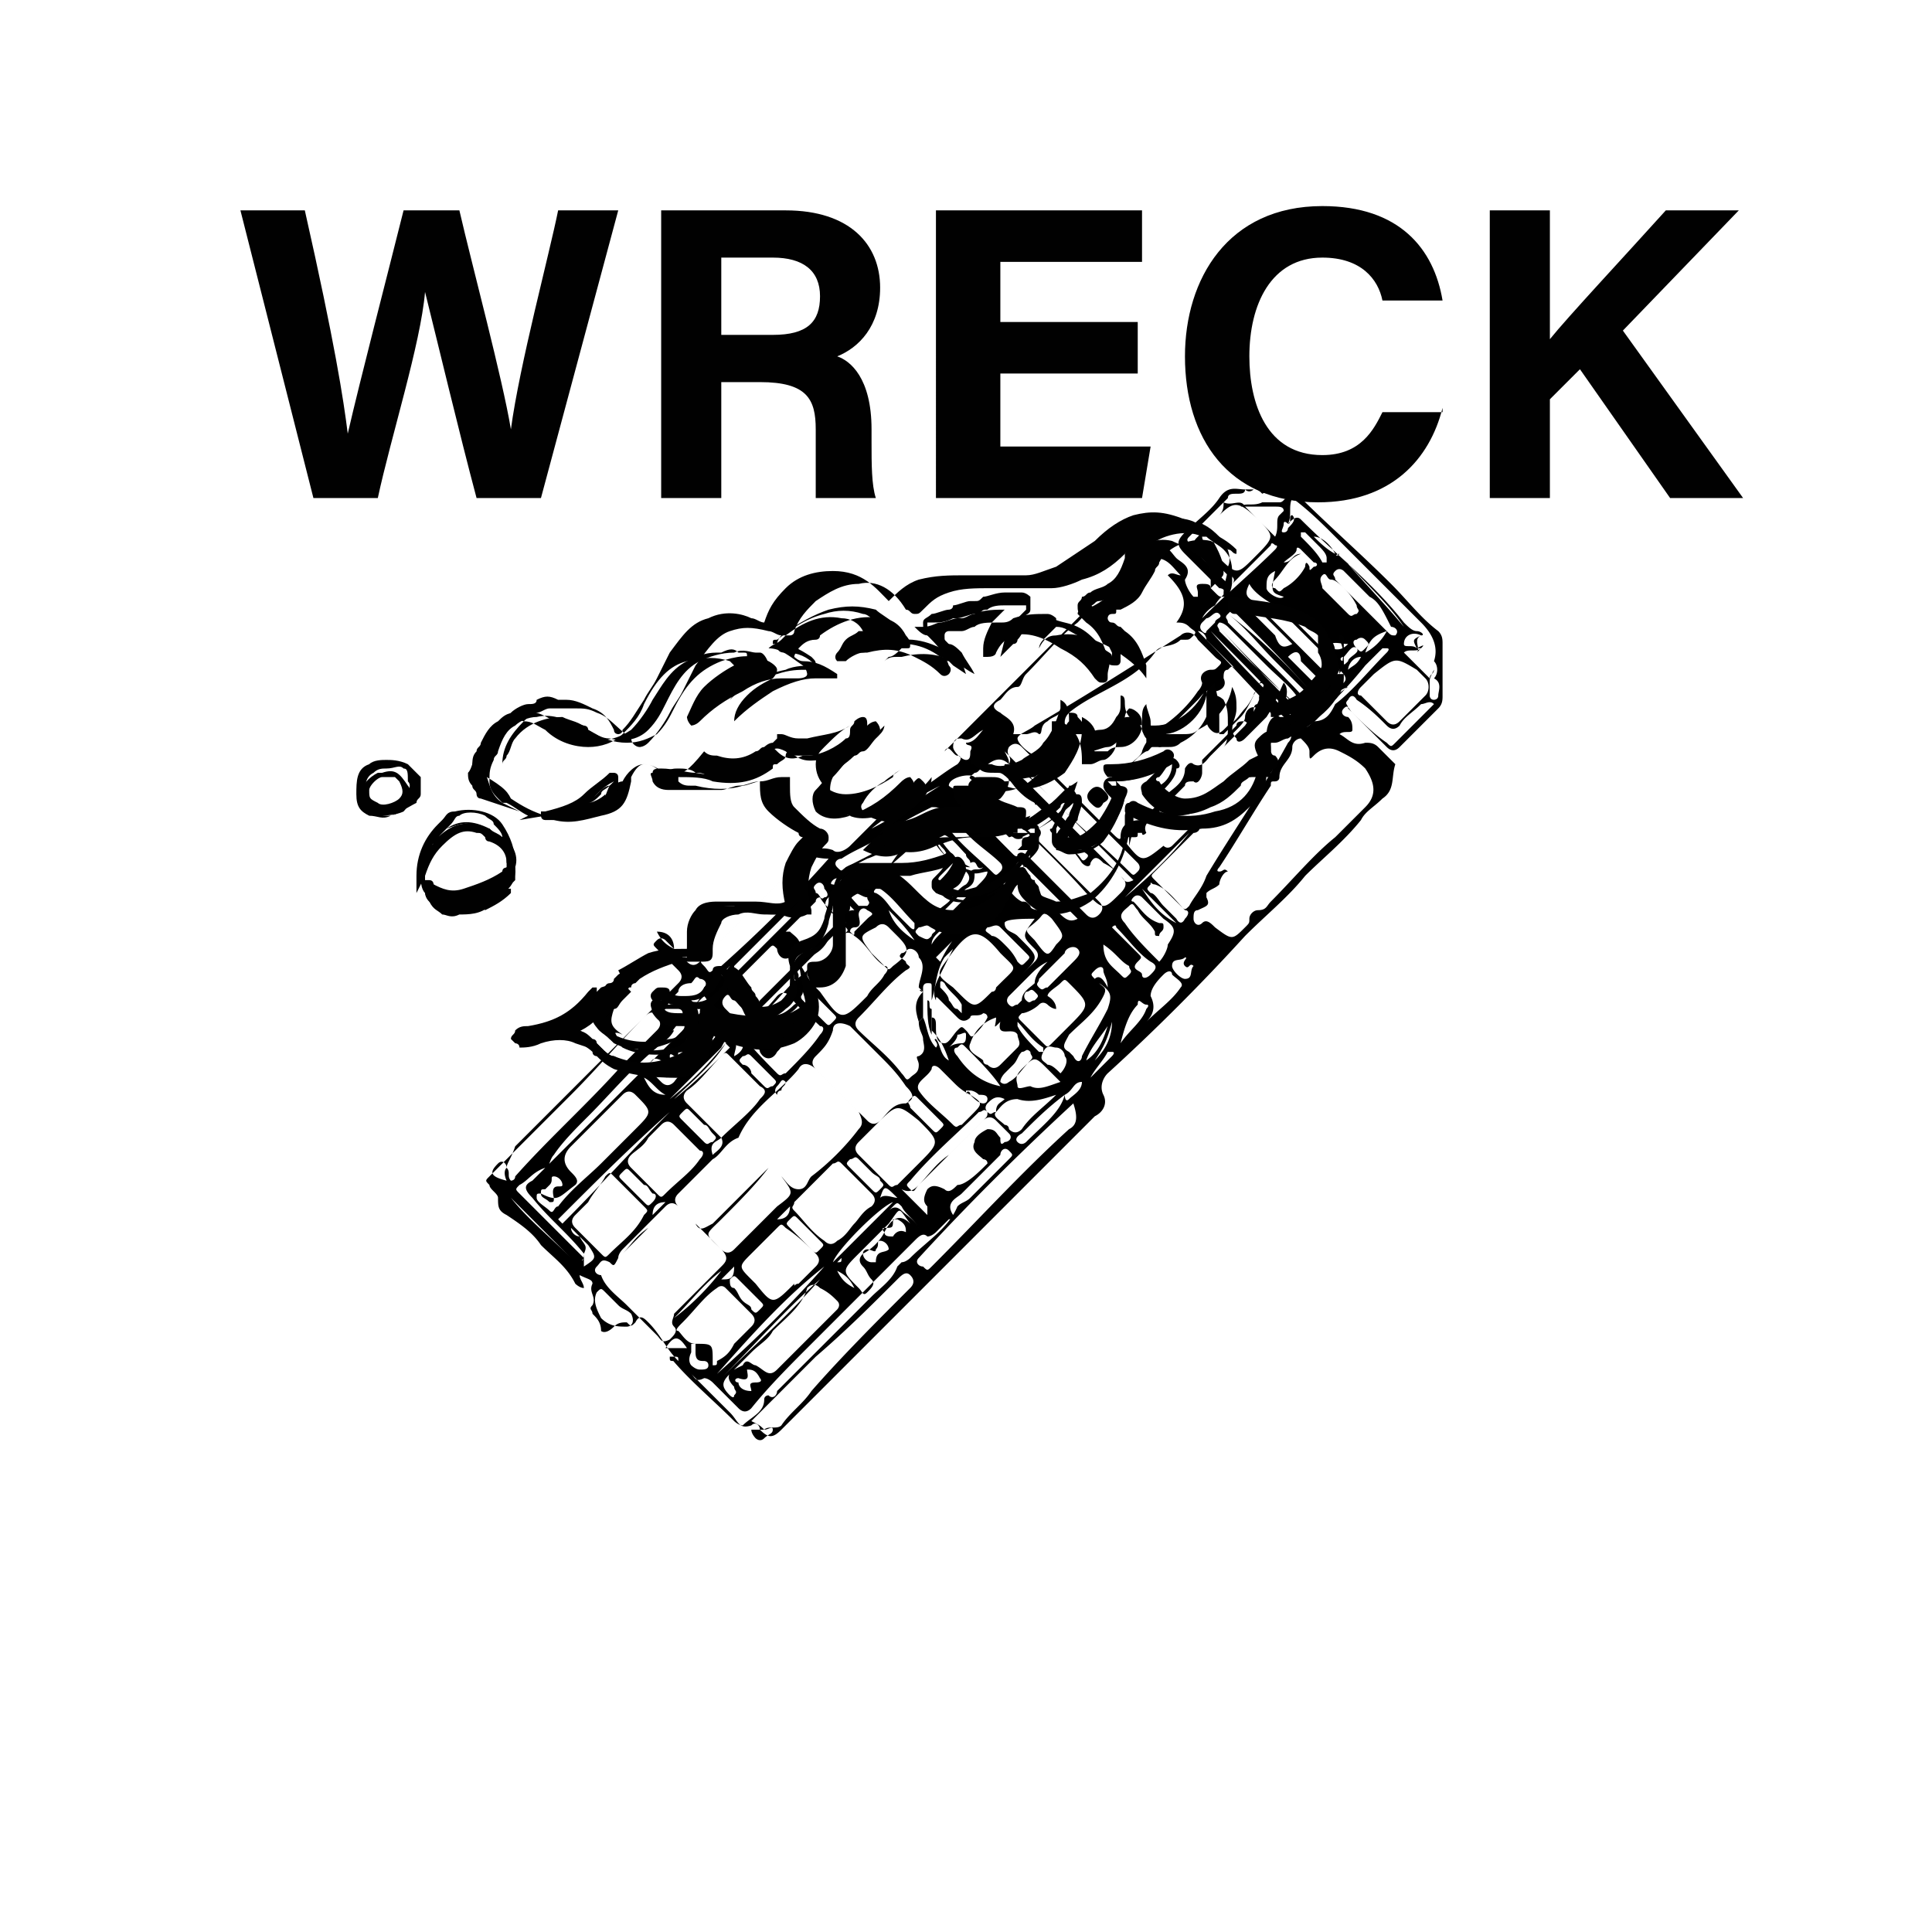 <svg version="1.2" baseProfile="tiny" xmlns="http://www.w3.org/2000/svg" viewBox="0 0 45 45" overflow="visible" xml:space="preserve"><path d="M29 11.4h.9c.1 0 .2.1.3.1.7.7 1.5 1.4 2.2 2.1.4.4.7.8 1.1 1.1.1.1.1.2.1.3v1.2c0 .1 0 .2-.1.3l-.9.9c-.1.1-.2.1-.3 0l-.8-.8c-.1-.1-.1-.2-.2-.1s0 .2.1.2c.1.1.1.2.1.3 0 .1-.2 0-.3.1.2.1.3.3.6.2.1 0 .2 0 .3.1l.3.3.1.1c-.1.3 0 .6-.3.8-.2.2-.4.3-.5.5-.4.5-.9.9-1.3 1.3-.4.5-.9.9-1.4 1.4-1 1.1-2.1 2.2-3.2 3.2-.1.1-.2.3-.1.5s0 .4-.2.5L22 29.5l-3.8 3.8c-.2.2-.3.2-.5 0 0-.1-.1-.2-.2-.1-.3.1-.3-.1-.5-.3l-1.2-1.2c-.3-.3-.4-.6-.7-.9-.1-.1-.2-.2-.3 0-.1.1-.1.1-.2 0-.1 0-.2 0-.3.1-.2.2-.3.1-.3.1 0-.2-.1-.3-.2-.4 0-.1-.1-.1 0-.2.1-.2-.1-.3 0-.5 0-.1-.1-.1-.3-.2 0 .1.1.2.1.3-.1 0-.2-.1-.2-.1-.2-.4-.5-.6-.8-.9-.2-.3-.5-.5-.8-.7-.2-.1-.2-.2-.2-.4 0-.1-.2-.2-.2-.3-.1-.1-.1-.1 0-.2l1.9-1.9c.6-.6 1.1-1.2 1.7-1.8l.8-.8c.1-.1.1-.2 0-.3l-.5-.5c-.1-.1-.1-.1 0-.2s.2 0 .2 0l.5.5c.1.1.2.1.3 0l2.4-2.4c.2-.2.4-.3.7-.2.1.1.3 0 .4-.1l4.5-4.5.9-.9c.3-.4.8-.7 1.1-1.1.2-.2.5-.2.8-.4.1-.1.2.1.3.2.1.1.4.2.2.5 0 .1.1.3.2.4h.1v-.1c0-.1-.1-.2.1-.2.1 0 .2 0 .2.1l.1.1c.1.1.1.1.2.1.1-.1 0-.2-.1-.2l-.8-.8c-.2-.2-.2-.3 0-.5.3-.3.6-.5.8-.8.2-.3.4-.2.6-.2 0 .1-.1.1-.2.1s-.2 0-.2.1l-.9.9c-.1.1 0 .1 0 .2l.8.8s.1.1.2.1c.1-.1 0-.2-.1-.2l-.7-.7c-.1-.1-.1-.1 0-.2l.5-.5c.1-.1.1-.2.1-.3.2.1.4-.1.5.1l.7.7c.1-.2 0-.4.1-.5l.1-.1c0-.1-.1-.1-.2-.1h-.8c.1-.1.3 0 .5-.1h.4c.1 0 .1-.1.2-.1 0-.1-.1-.1-.1-.1-.2 0-.3-.1-.5 0-.1-.1-.1-.1-.2-.1 0 0-.1.1-.2 0zm-7.2 12.8c.1.1.1.4.3.5-.1-.3-.2-.5-.4-.7v-.3c.1 0 .1.1.1.2 0 .2 0 .4.2.4.1 0 .2-.2.3-.3.1-.1.1-.1.2 0s.1.2.2.1.2-.2.3-.4c0-.1-.1-.1-.1-.1-.1.1-.3 0-.3.1-.1.1-.2.1-.3 0l-.4-.4c-.1-.1-.1-.1-.1 0-.1-.2 0-.4.1-.6l.3-.6-.2.2c-.2.3-.2.7-.3 1V23c0-.1 0-.1-.1-.1s-.1.1-.1.1v.1l-.1-.1c0-.2.2-.5 0-.7 0-.1-.1-.2-.2-.2s-.1.1-.2.1c-.1.1 0 .1.1.2 0 .1.2.1 0 .2-.4.3-.7.7-1.1 1.1-.1.1-.1.2 0 .3.3.3.7.6 1 1 .1.1.1.2.2.1s.2-.1.2-.3c0-.1-.1-.2 0-.2.2-.1.1-.3.1-.4 0-.1-.1-.2-.1-.4l.1-.1c.1.2.1.5.3.7.1-.1-.1-.2 0-.2zm11.5-8.3v.3s0 .1.1.1c0 0 .1 0 .1-.1s.1-.3-.1-.4c.1-.1.1-.3 0-.4.1-.3 0-.6-.3-.9l-2-2c-.3-.3-.6-.6-1-.9-.1.2 0 .4-.1.6.1-.1.2-.2.3-.1.8.8 1.7 1.5 2.4 2.4.1.1.2.2.3.2.1 0 .2.1.1.1-.2.1 0 .3-.1.4.2-.2.2-.2 0-.1-.1-.2-.1-.2.1-.3-.2-.1-.4 0-.4.2 0 .1.2 0 .3.1h.1c-.1.1-.3 0-.4.1l.6.6c0-.1.1-.1.1-.2-.1.2-.1.2-.1.3zm-10.7 4.2c0-.1-.1-.1-.1-.2-.2-.2-.4-.5-.7-.5 0 0-.1-.1-.1 0s0 .2.1.2c.2.4.5.6.9.7 0 .2 0 .3-.2.4l-.6.6c-.1.1-.2.1-.1.2s.2 0 .2-.1l.8-.8c.1-.1.2-.2.2-.3-.1 0-.3.1-.4 0 .1-.1.2 0 .3-.1-.2.1-.1-.2-.3-.1zm2.2 5.4s0 .2.1.1.3-.2.3-.4c-.2 0-.2.2-.4.3 0-.1 0-.1 0 0-.4.3-.7.6-1 .9 0 0-.2.1-.1.2s.2 0 .2 0c.4-.4.8-.7.9-1.1zm-7 7.8c.1-.1.3 0 .4-.1.2-.3.5-.5.7-.8.7-.8 1.5-1.6 2.3-2.4.1-.1.1-.2 0-.3-.1-.1-.2 0-.3.1-.6.6-1.2 1.2-1.9 1.8l-1.5 1.5c.2.1.2.1.3.2h-.3c0 .1.1.2.1.2s.1.1.2 0 .2-.1.2-.2-.1 0-.2 0zm-1-6.8c.3-.3.7-.6.9-.9.1-.1.2-.2 0-.3l-.7-.7c-.1-.1-.1-.1-.2 0-.3.3-.5.6-.8.8-.1.1-.1.2 0 .3l.8.8c-.1.1-.3.1-.2.4.1-.1.3-.2.2-.4zm-5 .7c0-.1-.1-.2-.2-.1-.2.2-.2.3.2.4 0 0-.1-.2 0-.3.1.1 0 .2.1.3 0 0 .1 0 .1-.1.8-.9 1.7-1.7 2.5-2.6l.8-.8c.1-.1.1-.2 0-.3-.1-.2-.2-.1-.3 0l-3 3c-.1.3-.2.4-.2.5zm1.8 2c-.4-.5-.8-.8-1.2-1.3-.2-.2-.2-.3 0-.4l4-4c.1-.1.1-.2 0-.3-.3.3-.6.6-.8.9 0 0 0-.1.1-.1-.1.2-.3.3-.4.4-.6.5-1.1 1.1-1.6 1.6-.3.3-.6.6-.8.9-.1.1-.1.3-.2.3-.3.1-.4.3-.6.4-.1.1-.1.1 0 .2l1.5 1.5c-.1.1 0 .1 0-.1v.3c.3-.2.3-.2.1-.5l-.4-.4c0 .1.1.2.2.2.1.2.2.2.1.4zm9.9-11.4c.1.2.3.3.4.4l2.2 2.2c.1.1.1.2.3.1l-1.7-1.7c.5.5 1.1 1 1.6 1.5.1.1.1.1.2 0s0-.2 0-.2l-2.7-2.7c-.1-.1-.2-.1-.3 0-.1.2.1.2 0 .4.4.2.7.5 1 .8l-1.1-1.1c.1.2.1.2.1.3-.2-.2-.4-.1-.6.1-.1 0-.1.1-.2.1-.1.1-.2.1 0 .2.9.9 1.8 1.7 2.6 2.6.4.4.4.4.8 0 .2-.2.1-.3 0-.4-.1-.1-.2-.2-.4-.3-.1-.1-.2-.2-.3 0 0 .1-.1.1-.2 0-.2-.3-.4-.5-.7-.7 0 0-.1-.1 0-.1.1-.1.1 0 .1.1l.5.5c.1.1.1.2.2.1s0-.1-.1-.2l-1.5-1.5c0-.2-.1-.4-.2-.5zm2.7.1c.1-.1.4-.3.4-.4.1-.3.3-.4.5-.6.3-.2.6-.5.8-.8 0 0 .1-.1.1-.2-.1-.2.1-.3.2-.3s.1 0 .2-.1 0-.1-.1-.2l-.4-.4c-.1-.2-.3-.2-.4-.1-1.1.7-2.2 1.4-3.4 2.1-.1.1-.4.2-.4.3 0 .1.2.3.4.4l1.8 1.8c.1.1.2.2.2.1 0-.3.2-.4.5-.4l.5-.5c.1-.2.5-.3.5-.7 0 0 .1-.2.2-.1.2.1.3-.1.4-.2l.6-.6c.1-.1.2-.2.2-.3 0-.1.1-.3.3-.2.1 0 .1 0 .1-.1s.1-.1 0-.2l-.6-.6c-.1-.1-.1-.1-.2 0-.1 0-.1.1-.1.2.1.2-.1.3-.2.3-.2-.1-.3.1-.4.2l-.6.6c-.1.1-.2.1-.1.3 0 .1-.1.2-.2.2-.2-.1-.2.1-.3.1-.2.1-.3.3-.5.4zm-8 9.5c.1.1.2.3.4.3s.2-.2.3-.3c.4-.3.8-.7 1.1-1.1.1-.1.1-.2 0-.4l-1-1c-.1-.1-.3-.2-.4 0-.4.5-1.1.9-1.4 1.6-.3.1-.4.4-.6.5l-.8.8c-.1.1-.1.2 0 .3l.4.4c.1.2.2.1.4 0l1.3-1.3c-.3.4-.7.8-1.1 1.2-.4.4-.4.3 0 .7.1.1.2.1.3 0l1-1c.4-.3.4-.3.1-.7zm10.4-7.1c-.1 0-.2.2-.2.3-.1.1-.2.1-.3.2v.1c.1.2 0 .2-.2.3-.1 0-.1.1-.1.2s.1.2.2.1.2 0 .3.1c.4.3.4.3.7 0 .1-.1.1-.1.1-.2s.1-.2.2-.2c.2 0 .2-.1.3-.2.5-.5 1-1.1 1.5-1.5l.7-.7c.3-.3.2-.6 0-.9-.2-.2-.4-.3-.6-.4-.2-.1-.4-.1-.6.1-.1.1-.1.1-.1-.1 0-.1-.1-.2-.2-.3-.1 0-.2.1-.2.2 0 .3-.3.4-.3.7 0 .1-.1.1-.1.1-.1 0-.1 0-.1.1-.4.6-.8 1.3-1.2 1.9 0 0-.1.1 0 .1s.1-.1.2 0zm-1.1-6.9c-.2-.2-.3-.4-.6-.4-.2 0-.4-.1-.5.1l-.5.5c-.3.2-.5.6-.8.9-.4.3-.8.8-1.2 1.2-.1.1-.1.3-.2.3-.2 0-.3.2-.4.3-.2.1-.2.2 0 .3.1.1.4.2.3.5h.3c.1 0 .2-.1.3 0 .1 0 0-.2.2-.3.1-.1.2-.1.3-.2.1.1.1.1.2 0 .6-.5 1.5-.7 2-1.4.1-.2.4-.1.6-.3h.1c.1 0 .1 0 .2-.1s0-.1-.1-.2-.2-.1-.3-.1c.3-.4.2-.7-.2-1.1.1-.1.2 0 .3 0zm-.2 6.3.4-.4c.1 0 .1-.2.2-.1s0 .2-.1.2l-.9.9c-.1.1-.1.1 0 .2l.6.6c.1.1.1.1.2 0 .1-.2.3-.4.4-.7.6-1 1.3-2 1.9-3.1.1-.1.1-.2 0-.3-.2-.1-.3-.3-.5-.5-.1-.1-.1-.1-.2-.1s-.1.1-.1.2c.1.2-.1.3-.2.2-.1 0-.2 0-.2.1l-.8.8v.3c0 .1-.1.3-.2.2-.1 0-.2 0-.2.1l-.7.7c-.1.1-.3.2-.2.4 0 0-.1.1-.1 0h-.1c0 .1 0 .1-.1.1h-.2v.1c.4.5.4.5.9.1.1.1.2 0 .2 0zM14.6 30.4l.7.7c.1.1.1.2.3.1.1-.1.2-.2.1-.3-.1-.1 0-.2 0-.3l1.1-1.1c.1-.1.2-.2 0-.4l-1-1c-.1-.1-.2-.1-.3 0l-1 1s-.1.1-.1.2c-.1.2-.1.2-.2.1-.2-.1-.2 0-.3.1-.1.1 0 .2.1.2.1.3.4.5.6.7zm5.9-5.8-.7-.7c-.2-.1-.4-.1-.4.1-.1.3-.2.4-.4.6-.1.1-.1.2 0 .3l1.2 1.2c.1.1.2.1.3 0 .2-.2.3-.4.6-.4.2-.1.2-.2 0-.4-.2-.3-.4-.5-.6-.7zm-1 6.1-.6.6c-.5.5-1 1-1.4 1.5-.1.1-.2.1-.3 0l-.6-.6s-.1-.1-.2-.1c-.2.1-.2 0-.3-.1l-.3-.3c0-.1 0-.1-.1-.1h-.1c0 .1 0 .1.1.1l1.4 1.4s.1.1.2.1c.2-.2.5-.3.5-.6 0-.1.1-.1.1-.1.1.1.2 0 .2-.1l2.2-2.2c.2-.2.5-.4.6-.7l.1-.1c.1 0 .2-.1.2-.1.4-.4.9-.7 1.1-1.2.1-.1.2-.1.3-.2l.9-.9c.1-.1.1-.1 0-.2s-.2 0-.2.1l-.9.9c-.1.1-.4.2-.2.5 0 0 0 .1-.1.1l-.3.3s-.1.1-.2.1c-.1-.1-.2 0-.3.1l-1.8 1.8zm2.6-9.7c.1-.1.2-.3.4-.4.1-.1.1-.2 0-.3-.3-.2-.6-.4-.8-.8-.1-.1-.2-.2-.3 0-.2.3-.5.5-.7.7-.1.1-.1.2 0 .3l.8.8c.1.1.2.1.3 0 0-.1.2-.2.3-.3zm-1.7 5.2-.4.4c-.1.1-.1.2 0 .3l.7.7c.1.1.1 0 .2 0l.5-.5c.5-.5.5-.5 0-1-.5-.4-.5-.4-1 .1zm-.2-3c.1-.2.3-.3.4-.5.1-.1.1-.2 0-.2-.3-.2-.4-.5-.7-.7-.1-.1-.2-.1-.3 0l-.5.5c-.4.4-.4.4 0 .8.5.7.5.7 1.1.1zM18 31c-.1.2-.3.3-.5.5l-.5.5c-.2.2-.2.3 0 .5 0 0 .1.1.1 0 .1-.1 0-.1 0-.2-.3-.3 0-.4.2-.5.1-.2.2 0 .3 0 .2.1.3.3.5.1l1.4-1.4s.1-.1 0-.2-.2-.2-.4-.3c-.1-.1-.2-.1-.3 0-.1.4-.5.7-.8 1zm-2.9-4.5c-.1.2-.3.3-.4.4-.1.1-.1.2 0 .3l.6.6c.1.1.1.1.2 0 .3-.3.6-.5.8-.8.1-.1.1-.2 0-.2l-.6-.6c-.1-.1-.2-.1-.3 0l-.3.3zm3.5 3.4.4-.4c.1-.1.1-.2 0-.3-.2-.2-.4-.4-.7-.6-.1-.1-.1-.1-.2 0l-.6.6c-.3.3-.3.3 0 .6l.1.1c.4.5.4.5.9 0 0 .1 0 0 .1 0zm1.3-1.4c.1-.1.2-.3.4-.4.1-.1.1-.2 0-.3l-.7-.7c-.1-.1-.1 0-.2 0l-.9.9c0 .1-.1.1 0 .2.2.2.4.5.7.7.1.1.2.1.3 0 .2-.1.3-.3.4-.4zM14 27.1l.8-.8c.4-.4.4-.4 0-.8-.1-.1-.2-.1-.3 0l-1.2 1.2c-.2.2-.2.4 0 .6.1.1.2.2.1.3-.4.3-.4.4-.8.2-.1 0-.1 0-.1.1s.2.2.3.3c.1.1.1-.1.2-.1.3-.4.7-.7 1-1zm-.3.9-.3.3c-.1.1-.1.2 0 .3l.6.6c.1.1.1.1.2 0 .3-.3.6-.5.8-.9.1-.1.1-.1 0-.2l-.7-.7c-.1-.1-.1-.1-.2 0-.1.2-.3.4-.4.6zM25 25.7s-.1 0 0 0c-1.3 1.2-2.5 2.4-3.6 3.6-.1.1 0 .2.1.2.1.1.1.1.2 0 1.1-1.1 2.1-2.2 3.2-3.2.2-.1.2-.3.1-.6zm-7.9 5.6.4-.4c.1-.1.1-.2 0-.3l-.6-.6c-.1-.1-.2 0-.2 0-.3.2-.5.5-.8.8-.1.1-.2.2-.1.2.1.1.2.3.4.3.4 0 .4 0 .4.4v.1c.1 0 .1 0 .1-.1.2-.1.3-.2.4-.4zm6.1-8.3.1-.1c.4-.4.4-.3 0-.7-.5-.6-.7-.6-1.2.1-.3.4-.3.4.1.7l.1.1c.4.4.4.4.8 0 .1 0 .1-.1.1-.1zm-5.8.3c.1.2.2.2.3 0l1.7-1.7c.1-.1.2-.1.1-.2-.1-.2-.3-.3-.4-.5 0 0-.1 0-.1.1l-.7.7h.1c.1.1.3.2.2.4 0 .1-.1.2-.2.2-.2.1-.3-.1-.3-.2-.1-.1-.1-.1-.2 0l-.7.7c-.1.1-.1.2 0 .2.2 0 .2.2.3.3 0 .1-.1-.1-.1 0zM29.2 13c.1-.1.1-.1 0 0 .5-.5.5-.5.1-.9-.5-.5-.6-.4-1 0s-.4.4 0 .8c.5.5.5.5.9.1zm-6.7 5.7c0 .1 0 .1 0 0 .4.5.7.8 1.1 1.2 0 0 .1.1.1 0 .1-.1.2 0 .3.1l1.3 1.3c.1.1.2.1.3 0 .1-.1.1-.2 0-.3l-.4-.4-2.5-2.5c-.1-.1-.6 0-.6.2.1.1.3.1.4.2.1.1.1 0 .2-.1s.2-.1.3 0l.6.6c.1.1.2.1.1.3-.1.1-.2.2-.3 0-.4 0-.7-.3-.9-.6zm9.5-3-.3.3c-.1.1-.1.2 0 .2l.6.6c.1.1.2.1.3 0l.6-.6c.1-.1.1-.3 0-.4l-.2-.2c-.5-.3-.5-.3-1 .1zm-14.7 8.4c.1.2.7.8.8.9.1.1.1 0 .2 0 .3-.3.6-.6.8-.9.1-.1.1-.2 0-.2-.2-.2-.5-.4-.7-.7-.1-.1-.2-.1-.3 0-.5.6-.5.4 0 .9.2.2.1.3 0 .4-.1.2-.3.2-.4 0 0-.1-.2-.3-.4-.4zm5.7 3c0-.1-.1-.1-.1-.1-.1-.1-.3-.2-.2-.4 0-.1.1-.2.3-.3.2 0 .2.1.3.2 0 .1 0 .2.1.1.1 0 .2-.1.1-.2l-.3-.3c-.1-.1-.2-.1-.3 0l-1.5 1.5c-.1.1-.2.2-.4.1l.6.6v-.2c-.1-.1-.1-.2 0-.4.1-.1.2-.1.4 0 .1.1.2 0 .3-.1.2 0 .5-.3.7-.5zM19.3 20c-.3 0-.4-.1-.6 0l-2.3 2.3c-.1.1-.1.1 0 .2s.1.2.2.1c.1 0 .1-.1.2-.1.9-.8 1.7-1.6 2.5-2.5zm5.3 3.5c-.1 0-.2-.1-.2-.1s-.1-.1-.2 0-.3.2-.4.2c-.1.1-.1.1 0 .2l.5.5c.1.1.1.1.2 0l.4-.4c.5-.5.5-.5 0-1-.1-.1-.1-.1-.2 0s-.3.2-.3.3c0 0 .2.1.2.3.1-.1.1-.1 0 0zm-2-4-.6-.6c-.1-.1-.2-.1-.3-.1-.4.2-.8.4-1.2.7-.3.2-.6.3-.9.5-.1 0-.2.1-.1.2s.1.1.2 0c.6-.3 1.2-.6 1.8-1 .3-.2.4-.1.6.1.3.4.7.7 1 1 .1.1.1.1.2 0s0-.2 0-.2c-.2-.2-.5-.4-.7-.6zm-.4 5.7-.3-.3c-.1-.1-.2-.1-.2 0-.1.2-.4.3-.3.5.2.3.5.5.8.8.1.1.1 0 .2 0l.2-.2c.3-.3.3-.3 0-.5-.2-.1-.3-.2-.4-.3zm4.8-2.8c.1-.1.2-.3.2-.4.2-.3.2-.4-.1-.6l-.5-.5s-.1-.1-.2 0c0 0-.1.1 0 .1.2.2.3.4.6.5.1 0 .1 0 .1.1s-.1.1-.1.2c-.1 0-.1 0-.1-.1-.1-.2-.3-.3-.4-.5-.1-.1-.1-.2-.2-.1s-.3.2-.1.4c.2.3.5.6.8.9zm-3.8 1.3c-.3.1-.5.3-.6.6-.1.2.2.3.3.4 0 .1.1.1.1.1.1.1.2.1.3 0l.4-.4c.1-.1 0-.2 0-.3-.1-.2-.5.1-.4-.3-.2.2-.1.1-.1-.1zm5.9-10.1c-.1.2-.1.3.1.4l1.8 1.8c.1.1.1.2.3.1.1-.1 0-.2-.1-.3l-1.5-1.5c-.2-.1-.5-.3-.6-.5zm-3.5 9.3c.1.1.2.1.1.3-.2.4-.5.6-.8.9-.1.2-.2.3 0 .4l.1.1c.1.2.2.1.2 0 .2-.4.4-.7.6-1.1.1-.3.1-.4-.2-.6zm-8.6-.4-.2.2c.1.1.2.1.3 0l1.5-1.5c.1-.1.2-.1.1-.2s-.2 0-.2.1l-1.3 1.3-.1.1c0 .1-.1.2-.2.2.1-.1.1-.1.1-.2zm3.3-.3.3.3c.1.1.1.1.2 0 .4-.3.4-.4.1-.7l-.2-.2c-.1-.1-.2-.1-.3 0-.4.2-.4.2-.1.6zm4.3 3.3c-.3.1-.6.2-.9.1-.3 0-.4.2-.5.3-.1.1.1.2.2.3 0 0 .1 0 .1.1.1.1.2.1.3 0 .2-.3.5-.5.8-.8zm-5.9-2.8.9-.9c.1-.1.2-.1.1-.2s-.2 0-.2.1l-1.7 1.7c-.1.1-.2.1-.1.2s.2 0 .2-.1c.3-.3.5-.6.8-.8zm-2 9.3c.9-.8 1.7-1.6 2.5-2.5-.9.7-1.7 1.6-2.5 2.5zm-.2-8.2c.2.3.2.3-.1.6-.1.1-.1.1-.2.1-.4.4-.4.4-.8.2-.2-.1-.2 0-.3.1-.1.1 0 .2.1.2l.2.2c.1.1.2.1.3 0 .3-.4.7-.7 1-1.1.1-.1.1-.2 0-.3-.1.1-.1 0-.2 0zm4.9-4.4c-.1 0-.2 0-.3.1-.3.2-.6.4-.9.5-.4.2-.4.2-.1.5.1.1.2.2.3.1.1-.1.1-.2.1-.3l-.1-.1c.2.1.2.1.3 0 .2-.3.4-.6.7-.8zm-.2 9.1c-.3-.4-.2-.4-.5 0l-.7.7c-.4.4-.4.4 0 .8.1.1.1.2.2.1s.2-.2.1-.3c-.1-.1-.1-.2-.2-.3-.1-.1-.1-.2 0-.3.2-.1.4-.3.5-.5.2-.4.4-.4.6-.2zm.9-1.6.8-.8c.1-.1.1-.1.1-.2-.1-.1-.1 0-.2 0-.5.5-1.1 1-1.6 1.6-.1.1-.1.1 0 .2s.1 0 .2-.1c.2-.2.4-.5.7-.7zm-1.3-8.2c.6-.2 1-.6 1.5-.9.1-.1.1-.2 0-.2s-.2-.3-.3-.1l-1.2 1.2zm3.8 3.3c.2-.2.2-.2-.1-.6-.2-.2-.2-.1-.3 0-.3.3-.4.2-.1.5.3.4.3.4.5.1zm8.8-5.6c-.1-.1-.2 0-.3 0-.2.2-.4.3-.5.5-.1.1-.2.1-.3 0-.2-.2-.4-.4-.7-.6 0 0-.1-.2-.2 0-.1.1 0 .1 0 .2.3.3.6.6.9.8.1.1.1.1.2 0l.9-.9zm-8.3 5-1.2-1.2c-.1 0-.1-.2-.2-.1s0 .2 0 .2l.9.9c.2.2.3.3.5.2zm-.4 3.8-.3-.3c-.3-.3-.3-.3-.6 0-.2.2-.1.3-.1.4 0 .1.2 0 .3 0 .2.1.4 0 .7-.1zm4.8-9.7-.9-.9s-.1-.1-.2-.1c-.1.1 0 .1 0 .2.6.6 1.2 1.2 1.9 1.8 0 0 .1.1.1 0s0-.1-.1-.1c-.1-.3-.5-.6-.8-.9zm.8-2.6c-.3.1-.4.4-.6.6-.1.1-.1.2 0 .2.1.1.1.1.2 0 .2-.1.4-.3.5-.5 0 0 0-.2.1 0 0 .1 0 .1.1 0 .1 0 .1-.1 0-.1l-.3-.3s-.1-.1-.1 0-.2.2-.3.3c.2 0 .2-.2.4-.2zM15.8 23.1c-.1.1-.2.2-.3.4-.1.1-.1.1 0 .2.1 0 .1.2.2.1.3-.2.6-.4.7-.8.1-.1 0-.2-.1-.2-.1-.1-.1 0-.2.1-.2 0-.3.1-.3.2zm-.2 2.8c0-.1 0-.1 0 0-.9.8-1.7 1.6-2.6 2.5l.1.1c.9-.9 1.7-1.8 2.5-2.6zm-1.2 4.5-.3-.3c-.1-.1-.1-.1-.2 0-.1.2 0 .4.1.6.2.2.4.2.6.2.1 0 .2-.1.1-.3-.1-.1-.2-.1-.3-.2zm17.5-16.5-.6-.6s-.1-.1-.2 0 0 .1 0 .2l1.2 1.2c.1.1.1.1.2.1.1-.1 0-.2-.1-.2-.2-.4-.3-.6-.5-.7zm-5.2 9.9c.3-.3.6-.5.8-.8.1-.1-.1-.2-.2-.3 0-.1-.1-.1-.2 0s-.3.3-.3.5c.1.2.1.4-.1.6zm1.3-9.4c.1-.1.1-.1 0 0 .6-.6 1.2-1.1 1.7-1.6 0 0 .1-.1 0-.1-.1-.1-.1 0-.1 0l-.9.9c-.1.2-.3.3-.4.5 0 0-.2.1-.3.3zm-4.7 10.9s0-.1 0 0c-.2-.3-.5-.6-.8-.9-.1-.1-.1-.1-.2 0-.1 0-.1.1 0 .2.2.3.5.6 1 .7zm7.3-8.5c.3 0 .4-.2.5-.4.4-.3.8-.8 1.2-1.2 0 0 .1-.1 0-.1h-.1l-.4.4c-.4.5-.8.9-1.2 1.3zm-2.7-2.1s0 .1 0 0c.8.8 1.5 1.6 2.2 2.3 0 0 .1.1.1 0s0-.1-.1-.1l-2-2c0-.1-.1-.2-.2-.2zm.7-.4c-.1.1 0 .1 0 .2.6.6 1.3 1.2 1.9 1.9 0 0 .1.1.1 0 .1-.1 0-.1 0-.1l-.9-.9c-.4-.4-.7-.8-1.1-1.1zm-4.5 7.1H24c-.1 0-.6 0-.6.1 0 .2.2.2.3.3l.1.1c.4.4.4.4 0 .8l-.1.1.1-.1.3-.3c.1-.1.1-.2 0-.3-.3-.3-.3-.3 0-.7 0 .1 0 .1 0 0zm3-.3.3.3s.1.2.2 0c.1-.1.1-.2 0-.2-.2-.2-.4-.5-.7-.6-.1 0-.1-.1-.1 0-.1.1-.1.1 0 .2.1 0 .2.2.3.3zm-3.7.9c.1.1.2.2.3.4.1.1.1.1.2 0s.1-.1 0-.2l-.6-.6c-.1-.1-.2 0-.3 0-.1.1 0 .1.1.2.1 0 .2.1.3.2zm-3.1 5.3L20 27c-.1-.1-.1 0-.2 0-.1.1-.1.1 0 .2l.5.5c.1.1.1.1.2 0s.1-.1 0-.2c0-.1-.1-.1-.2-.2zm7.9-12.6s0 .1 0 0c.6.7 1.3 1.4 2 2.1-.6-.7-1.3-1.4-2-2.1zm2.5 1.6c.1-.1.1-.1 0 0-.6-.7-1.3-1.4-2-2.1l-.1.1c.8.6 1.5 1.3 2.1 2zm-2.3-1.7c-.1 0-.1 0 0 0 .6.7 1.3 1.4 2 2.1-.7-.8-1.4-1.4-2-2.1zM17.3 30.3c.1.1.2.1.2.2.1.1.1.1.2 0s.1-.1 0-.2l-.5-.5c-.1-.1-.1-.1-.2 0 0 .1 0 .2.1.2.1.1.1.2.2.3zM30.1 15l-.9-.9c-.1 0-.1-.2-.2-.1s0 .2.1.2l.6.6c.1.3.2.3.4.2zm1.2-1.3c-.1-.1-.2-.2-.3-.2-.1 0-.1-.2-.2-.1s0 .2 0 .3l.6.6c.1.1.1 0 .2 0 .1-.1 0-.1 0-.2-.1-.2-.2-.3-.3-.4zM16.4 26.2l-.3-.3c-.1-.1-.1-.1-.2 0s-.1.1 0 .2l.5.5c.1.1.1 0 .2 0 .1-.1.1-.1 0-.2s-.1-.2-.2-.2zm2.8-2.8-.3-.3c-.1-.1-.1 0-.2 0 0 .1-.1.1 0 .2l.5.5c.1.1.1.1.2 0s.1-.1 0-.2l-.2-.2zM15 27.6l-.3-.3c-.1-.1-.1-.1-.2 0s-.1.1 0 .2l.5.5c.1.1.1.1.2 0s.1-.2 0-.2c-.1-.1-.1-.2-.2-.2zm9.4-5-.2.2c0 .1-.1.1 0 .2s.1 0 .2 0l.3-.3.3-.3c.1-.1.2-.2.1-.3-.1-.1-.3 0-.3.1l-.4.4zm1.5-1 .6.6c.1.1.1.1 0 .2-.2.2.1.2.1.3 0 .1.1.1.2 0s.2-.2 0-.3c-.3-.2-.5-.5-.8-.8 0 0 0-.1-.1 0zM17.5 25l.3.3c.1.1.1 0 .2 0 .1-.1.1-.1 0-.2l-.5-.5c-.1-.1-.1 0-.2 0-.1.1-.1.1 0 .2.1 0 .2.1.2.2zm1.2 3.9.2.2c.1.1.1.1.2 0s.1-.1 0-.2l-.5-.5c-.1-.1-.1-.1-.2 0s-.1.1 0 .2l.3.3zm3-3-.3-.3c-.1-.1-.1-.1-.2 0s0 .1 0 .2l.5.5c.1.1.1.1.2 0s.1-.1 0-.2l-.2-.2zm-2-4.4c-.1-.2 0-.3.2-.3l-.3-.3c-.1-.1-.2-.1-.3 0-.1.1-.1.2 0 .3.1.1.3.2.4.3zm1.1 6.5c-.3.1-1.3 1.1-1.4 1.4l1.4-1.4zm9.6-13.3.3.3c.1.1.1.2.2 0 .1-.1 0-.2-.1-.2-.2-.1-.4-.3-.5-.5 0 0-.1-.1-.2-.1H30v.1l.4.4zm.8-1.8c-.1 0-.1.1 0 0 .5.6 1 1.1 1.5 1.7-.4-.6-1-1.1-1.5-1.7zm-5.1 11.4c.2-.3.5-.5.6-.8 0 0 .1-.1 0-.1s-.2-.2-.2 0c-.2.2-.3.5-.4.9zm-1.4.7c.1-.1.2-.3.1-.4 0-.1-.1-.2-.2-.2s-.2-.1-.3.1c-.1.2 0 .2.1.3.1 0 .2.1.3.2zm5.3-9.7.7.7c.1.1.1 0 .2 0 .1-.1 0-.1-.1-.1l-.5-.5c0-.2-.1-.3-.3-.1zm-10.1 5.5-.3-.3c-.1-.1-.2 0-.2 0s-.1.1 0 .1c.3.1.4.3.6.5h.2c.1-.1 0-.1 0-.2-.1 0-.2-.1-.3-.1zm-2.8 12.3c-.5-.6-1-1.1-1.5-1.5.4.5 1 1 1.5 1.5zm-1.4-7.5s.1.1 0 0c.5-.4.9-.8 1.3-1.2l-.1-.1c-.3.5-.8.9-1.2 1.3zm5.1-4.4.4.4s.1.1.1 0v-.1c-.3-.3-.5-.6-.8-.8h-.1c-.1.1 0 .1 0 .1.2.1.3.3.4.4zm3.5 0-.7-.7c-.1-.1-.1-.1-.2 0 0 0-.1.1 0 .1.1.1.2.3.4.4.1 0 .1 0 .2.1 0 .1.2.1.3.1zM22.9 17c-.2.1-.3.3-.5.2-.1 0-.2 0-.2.2 0 .1.2.3.3.3.1 0 .1-.1.1-.2.1-.2-.1-.1-.1-.2.2 0 .3-.2.4-.3zm3.3 3.9c0 .1 0 .1 0 0 .6-.5 1.1-1 1.5-1.5l-1.5 1.5zm-2.6 3.9-.2.2s-.1.1-.1.2c.1.1.2 0 .2 0 .2-.1.3-.3.5-.5.1-.1 0-.1 0-.2-.1-.1-.1 0-.2 0-.1.1-.1.2-.2.3zm.8-2.4s-.1-.1 0 0c-.2.1-.3.2-.4.3l-.5.5s-.1.1 0 .2.1 0 .2 0l.1-.1c0-.2.2-.3.3-.4 0-.2.2-.4.3-.5zm-5.3 7.4c-.8.7-1.5 1.5-2.3 2.3.8-.8 1.6-1.5 2.3-2.3zm-2-6.5c-.1 0-.1-.2-.2-.1s-.1.2 0 .3l.3.3c.1.1.1 0 .2 0 0 0 .1-.1 0-.1-.1-.1-.1-.3-.3-.4zm8.6-1.3c0 .4.2.5.4.7.1.1.1.1.2 0s0-.1 0-.2c-.2-.1-.3-.3-.6-.5zm-10.5 4-2.1 2.1 2.1-2.1zm6.7-7.7s0-.1 0 0c-.6.3-1.1.6-1.6 1 .6-.3 1.1-.7 1.6-1zm-5.4 5.3c.1.2.2.3.3.4.2.1.1.2 0 .4l-1.2 1.2c.5-.4.9-.8 1.3-1.3.1-.1.1-.1 0-.2-.1-.2-.3-.4-.4-.5zm4.9 5c0-.1 0-.1 0 0-.1-.2-.3-.3-.4-.5-.1-.1-.1-.1-.2 0l-1.3 1.3c.1 0 .1 0 .1-.1l1.1-1.1c.1-.1.2-.1.3 0 .1.1.3.2.4.4zm1.2-3.1s.1.1 0 0c.1.1.2.2.3.2.1 0 .1-.1.1-.1 0-.1-.1-.1-.2-.1-.1-.1-.2-.1-.2-.1h-.1v.1c0-.1.1-.1.1 0zm-.5-2.2c.1.1.1.2.2.2l.1.1v-.2c-.1-.2-.3-.3-.4-.5 0 0-.1-.1-.1 0v.1c.1.1.2.2.2.3zm10.3-8.4-.9.9.9-.9zm-9.7 3.9c.1.2.3.4.5.6 0 0 .1.1.1 0v-.1c-.2-.2-.3-.4-.6-.5zm4.9 3.5c-.1.1-.3 0-.3.2 0 .1.2.3.3.3.2 0 .1-.2.2-.3-.1-.1-.1.1-.2 0s.1-.2 0-.2zm3.1-9.6-.3-.3h-.1v.1c.2.2.4.4.5.6h.1V13c0-.1-.1-.2-.2-.3zm-7 11.1v.1c.1.2.3.4.5.6h.1v-.1c-.3-.2-.4-.4-.6-.6zm-2.6 4.9c0-.1 0-.2-.2-.3h-.1c0 .2 0 .2-.2.2-.1 0 0 .1 0 .1 0 .1.1.1.2.1 0 0 .1-.2.3-.1zm-1.2-7.1s-.1 0-.1.1c.1.1.1.1.1 0l.3-.3c.1-.1.2-.1 0-.2-.1-.1-.2 0-.2.1s.1.3-.1.3zm1.8.2c0-.1.2-.1 0-.2-.1-.1-.2 0-.3 0-.1.1-.1.1 0 .2.2.1.2.1.3 0zm4.9-1.1s0 .1 0 0c.2.3.4.6.8.8l-.8-.8zm-10.8 3.7c0 .2 0 .2-.1.2 0 0-.1-.1-.1 0s.1.2.1.2c.2 0 .1-.3.3-.2v-.1c.1-.1 0-.1-.2-.1zm1.6 7.5c0 .1.1.3-.2.2-.1 0-.1.1 0 .1 0 .1.1.2.3.2 0-.1-.1-.2.1-.2s.1-.1.1-.1c-.1-.2-.2-.2-.3-.2zm-5.5-4c0 .1 0 .1 0 0 .4.5.9.9 1.4 1.4l-1.4-1.4zm8.8 1.2c0-.1-.1-.2-.2-.2s0 .1-.1.2c0 .1-.1 0-.2 0 0 0-.1 0-.1.1s.1.2.2.2h.1c0-.3.2-.2.3-.3zm-7.6-1.5c0-.1-.1-.2-.2-.2s0 .1-.1.2l-.1.1c-.1 0-.1 0-.1.1s.1.1.2.2c.1 0 .1 0 .1-.1-.1-.4.2-.2.2-.3zm2.9-3.4c0 .1.1.3.2.3.2 0 0-.1.1-.2h.1s.1.1.1 0-.1-.2-.2-.2-.1 0-.1.1H16zm9.4.9.5-.5s.1-.1 0-.1h-.1c-.1.2-.3.4-.4.6zm-4.1-3.2c-.2-.3-.4-.5-.6-.7.1.3.3.5.6.7zm-5.2 9.9s.1.1.2.1.2 0 .2-.1-.1-.1-.1-.1c-.1 0-.2 0-.2-.2v-.2h-.1v.2c-.1.2 0 .3 0 .3zm.7-2.2c-.4.3-.7.7-1.1 1.1.4-.3.8-.7 1.1-1.1zm-1.3 1.8h.5c-.2-.3-.3-.3-.5 0zm12.8-16.9c0-.1.2-.1.1-.2s-.2.1-.3.1l-.1.1s-.1.1 0 .2.1 0 .1 0l.2-.2zm2.3 2.3c0-.1.2-.1.1-.2s-.2.1-.3.1c0 .1-.2.1-.1.2s.2 0 .3-.1c-.1 0-.1 0 0 0zm-12 11.1a4.74 4.74 0 0 1 0 0zm12.8-12.5c0-.1.3-.2.2-.3-.1-.1-.2.1-.3.2-.1 0-.1.1 0 .1 0 .1 0 .1.1 0zM16.7 27c-.1 0-.1 0 0 0-.4.3-.7.7-1 1 .3-.3.6-.7 1-1zm8.6-2.3c.3-.2.4-.5.5-.8-.2.3-.4.5-.5.8zm-1.9.9c-.2-.1-.3 0-.4.1 0 0-.1.1 0 .2s.1 0 .2 0c0-.2.1-.2.2-.3zm2.4-2.6c0-.2-.1-.3-.1-.4 0-.1-.1-.1-.2 0s-.1.1 0 .2c.1-.1.2 0 .3.2zm6.5-8.3c-.3.1-.4.2-.5.5.2-.1.4-.3.5-.5zm-9.7 6.8-.8.8.1.1c.2-.4.4-.7.7-.9zm-.4-.1.9-.9-.9.9zm8.9-8.5c-.1-.2-.3-.4-.5-.4.1.1.3.3.5.4zm-14 16.6-.3.3c.2 0 .3 0 .3-.3zM15 25.1c.1.2.2.4.5.4-.2-.1-.3-.3-.5-.4zm16.6-10.2c-.1 0-.1.1 0 .2s.1.1.2 0 .1-.1 0-.2-.2 0-.2 0zm-2.4-1.5c0 .1 0 .1 0 0l.9-.9-.9.9zm-3.7 11.3c.3-.3.4-.6.4-.9-.1.4-.2.6-.4.9zm-4.6 3.2c-.3-.3-.3-.3-.4 0 .1-.1.3 0 .4 0zm-3.8-3.3c.2-.1.3-.3.1-.4h-.1v.1c.1 0 0 .2 0 .3zM31.4 16c-.3.1-.4.3-.5.5.1-.2.2-.3.5-.5zm-.5-.9c.2 0 .3.1.5-.1-.2 0-.4-.1-.5.1zm-.8-3.1c-.1 0 0 .2-.1.2 0 0-.1-.1-.1 0s-.1.2 0 .2.1-.1.1-.1c.1-.1.2-.2.1-.3zm-14.8 9.7c.1.2.2.3.4.4 0-.2-.1-.4-.4-.4zm4.6 8.3c-.1-.2-.2-.3-.4-.4.1.2.2.3.4.4zm9.8-16.7c-.2.1-.2.2-.2.4 0 .1.3.3.4.2-.3-.1-.3-.1-.2-.6zm-7.6 11.1c.1-.1.3-.1.3-.1.1 0 .1-.1.1-.2s-.1 0-.2 0c0 .1-.1.2-.2.3zM19 20.6c-.1.1 0 .1 0 .2.1 0 .1.2.2.1.1 0 .1-.1 0-.2 0-.1-.1-.2-.2-.1zm-.9 7.8c.2 0 .3-.1.3-.3l-.3.3zm-2.6-.4c-.2 0-.3.1-.3.3l.3-.3zm8.4-4.9s-.1.1 0 .2.1 0 .2 0c.1-.1.1-.1 0-.2s-.1 0-.2 0zm-1.2-1.9c-.1.1 0 .1 0 .2.1.1.1.1.2 0s0-.1 0-.2c-.1 0-.1-.1-.2 0zm-1 .8c.1-.2.3-.3.4-.5-.2.2-.4.3-.4.5zm9.7-6.4c.1-.1.2-.1.3-.3-.2 0-.3.2-.3.3zM14.5 29.2l.6-.6c-.3.2-.4.4-.6.6zm3.7-3.8c0-.1.1-.1.1-.2-.1-.1-.1 0-.2.1 0 0-.1.1 0 .2 0 0 0-.1.1-.1z"/><path d="M21.5 23.1v.6l-.1.1c-.1-.3-.1-.5.1-.7-.1-.1-.1 0 0 0zM21.6 23.3c.1 0 0 .2.1.2V24.1c-.1-.2-.1-.5-.1-.8zM25.7 18.7c-.1.2-.2.1-.3 0-.1-.1-.1-.2 0-.3.1-.1.2-.1.3 0 .1.1.2.2 0 .3zM23.7 18.4c-.1-.1-.2-.3-.4-.4 0 0-.1-.1 0-.1 0-.1.1 0 .1-.1h.1c.1.4.4.5.6.8l.1.1c-.1.1-.1 0-.1 0-.2-.1-.3-.2-.4-.3zM22.6 20.2c-.3 0-.5-.2-.6-.4-.1-.1-.2-.2-.2-.4.2.3.4.6.8.8z"/><g fill="#010101"><path d="m12.1 19.1.2-.1c-.2-.1-.3-.2-.5-.3h-.1c-.2-.2-.3-.3-.3-.5s0-.3.1-.5c0-.1.1-.1.1-.2.1-.3.2-.5.4-.6.1-.1.3-.2.5-.2.4-.1.7.1 1.1.2 0 0 .1 0 .1.1.2.1.3.2.5.2.4.1.7 0 .9-.2.2-.2.3-.4.4-.6.2-.4.4-.8.8-1 .2-.1.5-.2.8-.2.2-.1.4 0 .5 0h.1c.1 0 .2.2.2.3 0 .2-.1.2-.2.2-.3.1-.5.3-.7.6l.1-.1c.3-.3.7-.5 1.2-.6.2-.1.5-.1.7-.1-.2-.2-.4-.3-.7-.3-.1 0-.2 0-.2-.2 0-.1.1-.2.1-.2.4-.3.8-.5 1.1-.6.4-.1.7-.1 1.1 0 .1.1.3.2.4.3.1.1.1.1.1.2s-.1.2-.2.2l-.1.1c.5-.2 1-.1 1.5.2l-.1-.1c-.1-.1-.2-.2-.4-.3-.1-.1-.1-.2-.1-.3 0-.1.1-.1.2-.2.1 0 .3-.1.4-.1 0 0 .1 0 .1-.1.1 0 .3-.1.4-.1h.1c.1 0 .1 0 .2-.1.1 0 .3-.1.5-.1h.4c.1 0 .2.1.2.1v.3c0 .1-.1.1-.2.2.2-.1.4-.1.7 0 .2.1.4.1.6.2.2.1.3.2.5.4 0 0 .1 0 .1.1.1.1.2.1.2.2v-.1c-.2-.4-.3-.7-.7-.9-.1 0-.1-.1-.1-.2s.1-.1.1-.2c.1 0 .1-.1.2-.1.1-.1.3-.1.4-.2.2-.1.3-.3.4-.6v-.1c.1-.1.1-.3.3-.4.2-.3.9-.6 1.4-.3h.1c.2.1.3.2.4.3.2.2.3.5.2.7 0 .2-.1.4-.1.6v.1h.2c.5.1 1 .1 1.5.3.1 0 .2.1.4.2.3.2.4.5.4.8v.3s-.1.1-.1 0c-.1 0-.1-.1-.1-.1v.1c-.1.2-.2.3-.3.4-.2.3-.5.4-.8.5-.1 0-.2.1-.3 0-.1-.1-.1-.2 0-.3 0-.1.1-.2 0-.3 0 .1-.1.1-.1.2-.1.2-.2.4-.3.5-.1.1-.2.3-.4.4l-.1.1c-.1.1-.2.1-.3 0-.1-.1-.1-.2-.1-.3V16c-.2.5-.7.9-1.2.9h-.1c-.2 0-.3 0-.4-.1-.1-.1-.2-.2-.2-.4 0-.1 0-.2-.1-.2v.2c0 .1 0 .2-.1.3-.1.2-.2.3-.4.3-.1 0-.3.1-.4.1h-.3c-.1-.1-.1-.2 0-.3 0-.2 0-.4-.2-.5v.2c-.1.3-.2.6-.4.8-.1.2-.4.3-.5.4-.2.1-.5.2-.7.1-.1 0-.2 0-.3-.1h-.2c0 .1.1.1.2.2s.2.1.4.1c.1 0 .3 0 .3.2 0 .1-.1.3-.2.4-.2.1-.4.2-.6.2H22c-.2 0-.4.1-.6.2-.4.2-.8.2-1.2 0-.1-.1-.2-.2-.1-.3.1-.2.3-.4.5-.5.1-.1.3-.2.4-.3-.1.1-.2.1-.2.2-.3.2-.7.4-1.1.4-.4 0-.7-.3-.7-.7 0-.2.1-.3.2-.4.2-.2.4-.4.6-.5-.3.2-.6.2-1 .3h-.2c-.2 0-.3-.1-.4-.1h-.1v.1l-.1.1c-.1 0-.2.1-.2.1-.1 0-.1.1-.2.1-.3.2-.6.2-.9.1-.1 0-.2 0-.3-.1-.4.5-.5.5-.6.5-.2 0-.2 0-.2.1v.1l-.1-.1-.1-.1c-.1-.1-.2-.2-.4-.2-.1 0-.2.1-.3.3v.1c-.1.5-.2.7-.7.8-.4.1-.7.2-1.1.1-.1 0-.2 0-.2-.1l-.6.1zm-.2-.5c.1 0 .1 0 0 0 .3.2.5.3.8.4l.3-.1c.2 0 .4-.1.6-.2.1-.1.2-.1.3-.2.1-.1.2-.2.3-.2.1 0 .2-.1.3-.1.1-.2.3-.4.5-.4s.3.1.5.2c.1-.1.2-.1.3-.1.1 0 .3 0 .4.1.1 0 .2 0 .3.1.2 0 .5 0 .8-.1.1 0 .1-.1.2-.1.1-.1.2-.1.3-.2l.1-.1c.1-.2.2-.2.4-.1.1.1.2.1.3.1h.2c.4 0 .7-.1 1-.3.2-.1.3-.3.4-.4.1-.1.2-.1.2-.1.1.1.1.2.1.2 0 .1 0 .1-.1.2s-.2.3-.3.3c-.1 0-.1.1-.2.1-.2.2-.4.3-.6.5-.1.1-.1.2-.1.3 0 .3.2.5.6.6.3 0 .6-.1 1-.3.2-.1.4-.3.5-.5.1-.1.1-.1.2 0s.1.2.1.2c0 .1-.1.2-.2.3-.2.2-.4.3-.6.5-.2.1-.3.3-.4.4v.1c.4.2.7.2 1.1 0l.6-.3h.7c.2 0 .4-.1.6-.2.1-.1.1-.1.1-.2 0 0 0-.1-.1-.1-.2 0-.3-.1-.5-.2-.1 0-.2-.1-.3-.3 0 0-.1-.1 0-.2s.1-.1.2-.1H23.1c.1 0 .2 0 .3.1.2 0 .5-.1.7-.1.1-.1.3-.1.4-.3.1-.2.3-.4.3-.7V16.8s0-.1.1-.2c.1 0 .2 0 .2.1.2.2.3.4.2.7v.1h.1c.1 0 .3-.1.4-.1.1 0 .2-.1.3-.2 0-.1.1-.2.1-.3v-.2s0-.1.1-.2c.1 0 .2.1.2.1.1.1.1.2.1.3 0 .1 0 .2.1.2h.4c.4 0 .9-.4 1-.9 0-.1 0-.1.1-.2l.1-.1v.1c.1.3.1.6.1.8V17.1h.1l.1-.1.3-.3c.1-.1.2-.3.3-.5 0-.1.1-.1.1-.2s.1-.1.2-.1.1.1.1.2v.6h.1c.3-.1.6-.3.8-.5.1-.1.2-.2.3-.4.1-.2.1-.5 0-.7v-.2l-.1-.1c-.1-.1-.2-.1-.3-.2-.5-.2-.9-.2-1.4-.3h-.2c-.1 0-.1 0-.2-.1V13.9c.1-.2.1-.3.1-.5s0-.4-.2-.6c-.1-.1-.3-.2-.4-.3H28c-.4-.2-1 0-1.2.2-.1.1-.2.2-.2.4 0 0 0 .1-.1.1-.1.2-.2.5-.5.6-.1.1-.3.2-.4.2-.1 0-.1.1-.2.1.4.2.6.6.7 1v.3s0 .1-.1.1-.2 0-.2-.1c-.1-.1-.1-.2-.2-.2 0 0-.1 0-.1-.1-.1-.1-.3-.2-.4-.3-.2-.1-.3-.2-.5-.2-.3-.1-.5 0-.7.1-.1 0-.1.1-.2.2 0 0 0 .1-.1.1l-.3.3.1-.4c0-.2.1-.3.2-.4l.1-.1.2-.2v-.1h-.5c-.1 0-.3 0-.4.1-.1 0-.1 0-.2.1h-.1c-.1 0-.3.1-.4.1h-.1c-.2.1-.3.1-.5.1h-.1v.1c.2.1.3.2.4.3.1.1.3.3.4.5l.1.3-.3-.2-.1-.1c-.1 0-.1-.1-.2-.1-.4-.3-.9-.4-1.4-.2h-.1c-.1 0-.2.1-.3.1H20v-.1c0-.1.1-.2.1-.2.1 0 .1-.1.2-.1l.1-.1.1-.1-.1-.1c-.1-.1-.2-.2-.3-.2-.3-.1-.6-.1-.9 0-.4.1-.7.3-1.1.6-.1 0-.1 0-.1.1h.1c.3 0 .5.1.8.3.1.1.1.1.1.2s-.1.1-.2.1c-.2 0-.4 0-.7.1-.5.1-.9.3-1.2.6-.1 0-.1.1-.2.1l-.2.2-.2.1v-.2c0-.1 0-.2.1-.3.2-.4.5-.6.9-.8.1 0 .1 0 .1-.1s0-.1-.1-.1h-.1c-.1-.1-.2-.1-.4 0h-.1c-.3 0-.5.1-.7.2-.4.2-.6.6-.8.9-.1.2-.3.5-.5.7-.3.2-.6.3-1.1.2l-.6-.3s-.1 0-.1-.1c-.3-.2-.6-.3-.9-.2-.2 0-.3.1-.4.2-.2.1-.3.3-.4.5 0 .1-.1.1-.1.2-.1.1-.1.2-.1.4.7.4.8.5.9.7zm2.3-.3c-.1.1-.2.1-.2.2-.1.1-.2.2-.3.2.1 0 .3-.1.4-.2 0 .1 0 0 .1-.2z"/><path d="m14.3 24.3-.2-.2c-.3-.2-.4-.4-.3-.8.1-.1.1-.2.2-.2.1-.1.1-.2.2-.2 0 0 .1 0 .1-.1l.1-.1c.3-.2.6-.3.9-.4.2 0 .4-.1.6 0h.1v-.2c0-.2.1-.5.2-.7.2-.2.4-.3.6-.3h1.5c-.1-.4-.1-.7 0-1 .1-.2.2-.4.3-.5l.1-.1s-.1 0-.1-.1c-.2-.1-.5-.3-.7-.5-.2-.2-.2-.4-.2-.7-.2 0-.3.1-.5.1-.1 0-.3.1-.4.1H15.6c-.1 0-.3 0-.4-.2 0-.1-.1-.2 0-.2 0-.1.1-.1.2-.1.3 0 .6.1.8.1.5.1.9 0 1.2-.2.1 0 .1-.1.2-.1 0 0 .1 0 .1-.1s.1-.2.2-.2.1 0 .2.1c.2.2.4.2.6.1h.1c.3 0 .7-.2.9-.4.1 0 .1-.1.1-.2s.1-.1.1-.2c0 0 .1-.1.2-.1s.1.1.1.2c0 .2-.1.3-.1.4l-.6.6c-.2.1-.3.3-.5.5-.1.1-.1.3 0 .5.2.2.5.2.8.1.5-.2.8-.4 1.2-.8 0 0 .1-.1.2-.1 0 0 .1.1.1.2 0 .2 0 .4-.2.6-.2.2-.4.4-.7.6l-.3.3c.4.2.7.2 1 0 .3-.2.6-.3 1-.3h.1c.3 0 .6 0 .8-.2 0 0 .1 0 .1-.1s.1-.1.1-.1h-.1c-.2 0-.5-.1-.7-.3-.1-.1-.2-.2-.2-.4 0-.1 0-.1.1-.1h.4c.1 0 .2 0 .2.1.5.1.9 0 1.2-.3.3-.2.4-.6.4-.8v-.5h.2c.4.2.5.5.5.9v.1h.2c.1 0 .2-.1.3-.1.1 0 .3-.2.3-.4v-.1c0-.1 0-.3.1-.4.1-.1.1-.1.2-.1 0 0 .1 0 .2.1s.1.3.2.4c0 .1 0 .2.1.2h.4c.1 0 .2 0 .3-.1.4-.2.6-.5.7-.9 0-.1 0-.2.1-.2s.2.1.2.1c.1.2.1.3.1.6 0 .2 0 .4-.1.5l.2-.2.3-.3c.2-.3.3-.5.4-.8 0 0 0-.1.1-.2.1 0 .2.1.2.1.1.2.1.4 0 .7.4-.2.7-.4.9-.7.1-.2.3-.5.1-.8v-.4s.1-.1.2 0 .2.2.2.4c.1.2.1.4.1.7 0 .3-.2.5-.4.7-.2.3-.5.4-.8.6-.1 0-.2.1-.3.1h-.1c-.1 0-.2.1-.1.2 0 .1 0 .2.1.2 0 .1.1.2 0 .3v.1h-.1l-.1-.1s-.1 0-.1.1H29c-.2.2-.4.3-.6.5-.3.2-.6.4-1 .4-.3 0-.6-.2-.8-.5 0-.1-.1-.2.1-.3l.3-.3c-.3.2-.7.3-1 .3.1.1.2.2.2.3 0 .3-.2.6-.4.9-.2.3-.5.4-.7.4h-.4c-.1 0-.2-.1-.2-.2v-.3l.3-.6v-.1c-.1.1-.2.1-.2.2-.2.1-.4.2-.5.4 0 0 .1 0 .1.1.1.1 0 .2 0 .2-.1.4-.4.6-.6.9-.3.3-.7.5-1.1.5-.3 0-.5 0-.7-.1-.1-.1-.1-.1-.1-.2s0-.1.1-.2.2-.2.2-.3c-.3.1-.7.2-1.1.2H20c-.3 0-.5.2-.5.5 0 .1 0 .2-.1.3 0 .1-.1.3-.1.4-.1.4-.3.6-.6.7-.2.1-.2.2-.2.4v.2c.1.2.1.5-.2.7-.2.2-.6.4-1 0-.1-.1-.2-.2-.3-.4-.1-.1-.1-.3-.2-.4v.1c-.1.1-.1.2-.2.3-.2.1-.3.2-.5.2l.1.1c.1.2.1.4 0 .5-.1.2-.2.3-.4.3-.6.3-1.1.3-1.5.1zm0-.2c.4.2.8.2 1.3.1.1 0 .3-.1.3-.2.1-.1 0-.2 0-.4 0-.1-.1-.1-.1-.1h-.3c-.1 0-.2-.1-.3-.2 0 0-.1-.1 0-.2s.1-.1.2-.1.2 0 .2.1c.1.1.2.1.3.1.2 0 .4 0 .5-.2.1-.1.2-.2.2-.3v-.1c0-.1.1-.1.2-.1s.1.1.2.1c.1.1.2.3.2.4.1.1.1.2.2.3.2.2.5.2.8 0 .2-.2.2-.3.2-.5V22.5c-.1-.3 0-.5.3-.6.3-.1.4-.2.5-.5 0-.1.1-.3.1-.4 0-.1 0-.2.1-.3.1-.4.3-.6.7-.6h.9c.4 0 .7-.1 1-.2 0 0 .1-.1.2 0s0 .2 0 .2l-.3.3s-.1.1 0 .1l.1.1c.2.1.3.2.6.1.4-.1.7-.2 1-.5.2-.2.4-.4.5-.8v-.1H24s-.1.1-.2 0c0-.1.1-.1.1-.2.2-.1.4-.3.6-.4.1-.1.3-.2.4-.3v-.1h.1c0 .1-.1.3-.1.4l-.3.6v.1l.1.1h.3c.2 0 .4-.2.6-.4.2-.3.3-.5.4-.8 0-.1 0-.1-.1-.2h-.1s-.1-.1-.1-.2 0-.1.2-.1c.4 0 .8-.1 1.2-.3.1-.1.2 0 .2 0 .1.1 0 .2 0 .2-.1.1-.2.3-.3.4-.1 0-.1.1 0 .1.1.2.4.4.6.4.4 0 .6-.2.9-.4.2-.2.4-.3.6-.5l.2-.1c.1-.1.2-.1.3-.1v-.1c0-.1-.1-.2-.1-.3 0-.2.1-.4.2-.4h.2c.1 0 .1 0 .2-.1.3-.2.5-.3.8-.5.2-.2.3-.4.4-.6v-.6c0-.1 0-.1-.1-.1v.1c.2.4 0 .7-.1.9-.2.3-.5.6-1 .8 0 0-.1.1-.2 0s0-.1 0-.2c.1-.2.1-.4 0-.5-.1.2-.2.5-.4.8l-.3.3-.2.2c-.1.1-.2.1-.2 0-.1-.1-.1-.2-.1-.2 0-.2.1-.3.1-.5s0-.3-.1-.5c-.1.5-.4.8-.8 1-.1.1-.2.1-.4.1H26.9c-.1-.1-.1-.2-.1-.3 0-.1-.1-.3-.1-.4-.1.1-.1.2-.1.4v.1c0 .2-.2.5-.5.5-.1 0-.2 0-.3.1H25.5c-.1-.1 0-.2 0-.2.1-.3-.1-.5-.3-.6V17c0 .4-.2.7-.4 1-.4.3-.9.5-1.4.3-.1 0-.2 0-.2-.1H23c0 .1 0 .2.1.3.2.2.4.2.6.3.1 0 .2 0 .2.1s0 .2-.1.3l-.1.1c-.3.2-.6.2-.9.2h-.1c-.4 0-.6.1-.9.2-.4.2-.8.2-1.2 0-.1 0-.1-.1-.1-.1v-.2c.1-.2.2-.3.3-.4.3-.2.5-.4.7-.5.1-.1.2-.2.2-.4-.3.4-.8.7-1.2.9-.4.1-.7.1-1-.2-.2-.2-.2-.5-.1-.7.2-.2.3-.4.5-.5.2-.2.4-.3.6-.5.1-.1.1-.2.1-.2l-.1.1c0 .1-.1.1-.2.2-.3.3-.7.4-1 .5h-.1c-.3 0-.5.1-.8-.2 0 0-.1 0-.1.1s-.1.1-.2.2c-.1 0-.1 0-.1.1-.4.3-.8.4-1.4.3-.2-.1-.5-.1-.8-.1v.1c.1.1.2.1.3.1h.1c.4.1.8.1 1.1 0 .1 0 .3-.1.4-.1.2 0 .3-.1.5-.1h.2v.2c0 .2 0 .4.1.5.2.2.4.4.6.5.1 0 .2.1.2.2s0 .1-.1.2-.2.3-.3.5c-.1.3-.1.6 0 1v.1h-.1c-.2.1-.4.1-.6 0h-.4c-.2 0-.4-.1-.6 0-.2 0-.4.1-.4.2-.1.2-.2.4-.2.6v.1c0 .2-.1.2-.3.2h-.5c-.3.1-.6.2-.9.4l-.1.1s-.1 0-.1.1h-.1l.1.1-.1.1-.1.1c-.1.1-.1.2-.2.2-.1.3-.1.4.2.6-.2-.1-.2 0-.2 0zm1-.8s.1 0 0 0c0 .1.1.1.2.1h.2c-.1 0-.1 0-.2-.1h-.2zm8.6-3.9zm.8-2.8zm1.6-.1zm3.2 1.4zm1.3-3.2z"/><path d="m12.1 18.9-.4-.2c-.3-.2-.3-.5-.4-.7 0-.6.2-1 .6-1.4.1-.1.3-.2.4-.2.1 0 .2 0 .2-.1.2-.1.3-.1.5 0h.2c.2 0 .4.1.6.2.3.1.4.3.5.5 0 .1.1.1.1.1s.1 0 .1-.1c.2-.2.3-.4.5-.7.1-.2.2-.3.3-.5l.3-.6c.3-.4.5-.7.9-.8.4-.2.8-.1 1 0 .1 0 .2.1.3.1.1-.3.2-.5.5-.8.3-.3.7-.4 1.1-.4.7 0 1 .4 1.3.7.2-.2.4-.4.7-.5.4-.1.7-.1 1.1-.1h1.4c.2 0 .4-.1.7-.2l.9-.6c.3-.3.6-.5.9-.6.4-.1.7-.1 1.2.1.2.1.4.2.6.4.1.2.3.5.3.8 0 .1 0 .1-.1.2l-.2.2v-.2c0-.4-.2-.5-.5-.7-.1-.1-.2-.1-.4-.2-.4-.1-.8.1-1 .4 0 .1-.1.1-.1.2l-.3.6c-.2.2-.4.3-.6.4h-.1s-.1 0-.1.1l.1.1.1.1c.3.2.4.5.5.8.1.1 0 .3 0 .4v.1c0 .1-.1.1-.1.1-.1 0-.1 0-.2-.1-.2-.3-.4-.5-.8-.7-.3-.2-.7-.4-1.1-.3-.2.1-.3.2-.4.4 0 0 0 .1-.2.1h-.1v-.2c0-.2.1-.4.2-.6l.1-.1.2-.2c-.2 0-.5 0-.7.1-.1 0-.2.1-.3.1h-.1c-.1 0-.3.1-.4.1-.1 0-.2.1-.4.1h-.2c.1.1.2.2.3.2.2.2.4.4.5.7.1.1 0 .2 0 .2s-.1.1-.2 0c-.2-.2-.4-.3-.6-.4-.4-.2-.7-.2-1.1-.1h-.1c-.1 0-.3.1-.4.2h-.2c-.1-.1 0-.2 0-.2.1-.1.1-.2.2-.3.1-.1.2-.1.3-.2h.1c-.1-.2-.3-.3-.5-.3-.5-.1-.9.1-1.3.4l-.1.1c-.1.1-.2.1-.3.2.3 0 .5.2.8.4.1.1.1.2.1.2 0 .1-.2.1-.2.1h-.4c-.3 0-.6.1-.9.3-.4.2-.7.4-1 .7-.1.1-.2.1-.2.1-.1-.1-.1-.2-.1-.2.1-.2.2-.5.4-.7.2-.2.5-.4.7-.5l-.1-.1c-.3-.1-.6-.1-1 0s-.7.4-1 1c-.1.3-.3.5-.5.7-.2.2-.5.3-.8.3-.3 0-.7-.1-1-.4-.2-.1-.3-.2-.5-.2-.3-.1-.7 0-.9.4-.1.1-.1.2-.2.4-.1.1-.1.3-.2.4 0 .1 0 .2.1.3 0 .1.1.1.1.2 0 0 0 .1.1.1l.9.3zm1.8-2.3c-.2-.1-.3-.1-.5-.1H12.8c-.1 0-.2.1-.3.1-.1 0-.2.1-.3.2-.3.3-.5.6-.5 1 0-.1.1-.1.1-.2.1-.1.1-.3.2-.4.3-.4.8-.5 1.1-.5.2.1.4.1.6.3.3.2.6.3.9.3.3 0 .5-.1.7-.2.2-.2.3-.4.4-.6.3-.6.6-.9 1.1-1.1.3-.1.7-.2 1.1 0 0 0 .2.1.2.2s-.1.2-.1.2c-.2.1-.4.2-.6.4-.2.2-.3.4-.3.6.3-.3.6-.5.9-.7.4-.2.7-.3 1-.3h.5v-.1c-.3-.2-.5-.3-.8-.3-.1 0-.2-.1-.2-.1 0-.1.1-.1.1-.2.1-.1.2-.2.4-.2 0 0 .1 0 .1-.1.4-.3.9-.5 1.4-.4.3 0 .5.2.6.4 0 0 .1.1.1.2s0 .1-.1.1H21c-.1.1-.2.2-.3.2l-.1.1c.1-.1.2-.1.3-.1h.1c.4-.1.8-.1 1.2.1.2.1.3.2.5.3-.1-.2-.2-.3-.3-.5-.1-.1-.2-.2-.3-.2-.1 0-.1-.1-.1-.2s.1-.1.1-.1H22.4c.1 0 .2-.1.3-.1.1-.1.3-.1.5-.1h.1c.1 0 .2 0 .3-.1.3-.1.5-.1.8-.1.1 0 .2.1.2.1v.2l-.2.2-.1.1c-.1.1-.1.2-.1.2.1-.2.2-.3.4-.3.5-.1.9.1 1.3.3.3.2.6.4.8.7v-.3c-.1-.3-.2-.6-.5-.8l-.1-.1c-.1 0-.1-.1-.2-.1s-.1-.1-.1-.1 0-.1.1-.1.1 0 .1-.1h.1c.2-.1.4-.2.5-.4.1-.2.2-.3.3-.5 0-.1.1-.1.1-.2.2-.4.8-.6 1.2-.5.2.1.3.1.4.2.1 0 .1.1.2.1v-.1c-.2-.2-.4-.3-.6-.4-.4-.2-.7-.2-1.1-.1-.3.1-.5.3-.9.6-.3.3-.6.5-1 .6-.2.1-.5.2-.7.2h-1.4c-.4 0-.7 0-1 .1-.3.1-.4.2-.6.4-.1.1-.1.1-.2.1s-.1-.1-.2-.1c-.3-.5-.7-.7-1.1-.6-.4 0-.7.2-1 .4-.2.2-.4.4-.5.7 0 .1-.1.1-.1.1h-.2c-.1 0-.2-.1-.3-.1-.4-.1-.6-.1-.9 0-.3.1-.5.4-.8.8l-.3.6c-.1.2-.2.3-.3.5-.1.2-.3.5-.5.7-.1.1-.2.1-.2.1-.1 0-.2-.1-.2-.2-.4-.3-.5-.5-.8-.6zM14.3 24.8c-.2-.1-.3-.2-.4-.3-.1-.1-.2-.2-.4-.3h-.1c-.2 0-.3-.1-.4 0h-.2v-.1s0-.1.1-.1c.3-.2.6-.4.9-.7l.1-.1s.1-.1.2-.1c0 0 .1 0 .1-.1.1-.1.2-.1.3-.1h.2l-.1.2c-.1.2-.2.3-.3.4l-.2.2c-.1.2-.1.3 0 .4.1.1.2.1.3.2.4.2.9.2 1.3.1.1 0 .2-.1.3-.2v-.3h-.1c-.3 0-.5 0-.7-.3 0-.1-.1-.2 0-.3.1-.1.2-.1.3-.1.1 0 .2.1.4.1h.1c.3.1.5 0 .7-.2.1-.1.2-.2.2-.4 0 0 0-.1.1-.2.1 0 .2.1.2.1.1.1.2.3.3.4 0 .1.1.1.1.2.1.1.1.2.2.3.2.2.4.2.7-.1.2-.1.2-.3.1-.4 0-.1 0-.1-.1-.2v-.1c-.1-.3.1-.5.4-.6.3-.1.4-.2.5-.5 0-.2.1-.3.1-.5v-.2c.1-.4.3-.6.7-.7h1.1c.3 0 .6-.1.9-.2 0 0 .1-.1.2 0s.1.2.1.3c-.1.2-.1.3-.3.4l-.1.1.1.1c.2.1.5.1.7 0 .4-.1.7-.4 1-.8.1-.1.1-.2.1-.3H23.7l.1-.1v-.1s0-.1.1-.1.1-.1.1-.1c.4-.2.7-.5.9-.7v-.1l.1-.1h.1c.1 0 .1.1.1.2s-.1.3-.1.4c-.1.1-.1.2-.2.3 0 .1-.1.2-.1.2v.1s.1 0 .1.1c.3 0 .5 0 .7-.2.3-.3.4-.5.5-.9v-.1h-.2c-.1-.1-.2-.2-.2-.3 0-.2.2-.2.2-.2.4 0 .9-.1 1.3-.4 0 0 .1-.1.2 0s.1.2 0 .2c0 .2-.2.4-.4.6v.1c.3.5.8.2 1 .2.2-.1.5-.3.7-.5.1-.1.2-.1.2-.2l.3-.3s.1-.1.2 0c.1 0 .1.1.1.2 0 .3-.1.6-.4.8-.3.3-.6.5-1.1.5-.6.1-1.1 0-1.7-.3 0 .1.1.2 0 .4-.1.6-.4 1.2-.9 1.6-.3.2-.6.3-.9.3-.2 0-.4-.1-.6-.3-.1-.1-.2-.2-.2-.4-.1.1-.1.2-.2.3 0 .1-.1.1-.1.2-.1.2-.3.4-.5.5-.6.3-1.1.2-1.6-.3l-.2-.2-.3-.3c-.1-.1-.3-.1-.5-.1-.1 0-.2 0-.3.1-.2.1-.3.2-.3.4v1.3c-.1.3-.3.5-.6.5H19v.1c.1.2.1.5 0 .7-.1.2-.3.4-.5.5-.5.2-.9.2-1.5 0-.1 0-.3-.1-.4-.2 0 .2-.1.4-.1.5-.1.2-.3.4-.6.5-.5 0-1 0-1.6-.3zm-1.4-.7zm.6-.1c.1.1.1.1 0 0 .2.1.3.2.5.4.1.1.2.2.3.2.5.2.9.2 1.4 0 .3-.1.4-.3.5-.5.1-.2.1-.3.1-.5 0-.1 0-.1.1-.2h.2c.1.1.2.1.4.2.5.1 1 .1 1.4 0 .2-.1.4-.2.4-.4.1-.2.1-.3 0-.5v-.2c0-.1.1-.1.2-.1.2 0 .4-.2.4-.4v-1.2c.1-.2.2-.4.5-.5.1 0 .2-.1.3-.1.2 0 .4 0 .7.2l.3.3.2.2c.4.4.8.5 1.4.2.2-.1.3-.2.5-.4l.1-.1.3-.3.1-.1c.1 0 .1.1.1.1 0 .1.1.3.2.4.1.2.3.2.5.3.3 0 .5-.1.8-.2.5-.4.8-.9.8-1.4V19s0-.1.1-.2.1 0 .2 0c.5.2 1 .3 1.6.3.4 0 .7-.2 1-.5.2-.2.3-.4.3-.7-.1.1-.2.2-.3.2-.1.1-.2.1-.2.2-.2.2-.4.4-.7.5-.4.2-.9.3-1.2-.2-.1-.1-.1-.2 0-.3.2-.1.3-.3.3-.5-.5.3-.9.4-1.4.4h-.1l.1.1h.1c.3 0 .3.1.2.3-.1.3-.2.6-.5 1-.2.2-.5.3-.8.3-.1 0-.2-.1-.3-.1v-.3c0-.1.1-.2.1-.2.1-.1.1-.2.2-.3 0-.1.1-.2.1-.3-.2.2-.6.5-1 .7h.2V19.7c0 .1-.1.2-.2.3-.3.4-.7.7-1.1.9-.3.1-.6.2-.9 0-.1-.1-.2-.1-.2-.2s.1-.2.1-.2c.1-.1.2-.2.3-.4-.3.2-.7.2-1 .3h-1.1c-.3 0-.5.2-.6.5v.2c0 .2-.1.3-.1.5-.1.4-.3.6-.6.7-.2.1-.3.2-.2.4V23c.1.2.1.4-.2.6-.3.2-.6.3-.9.1-.1-.1-.2-.2-.2-.3 0-.1-.1-.1-.1-.2-.1-.1-.1-.3-.2-.4 0 .2-.1.3-.2.4-.2.3-.5.4-.9.2h-.1c-.1 0-.2-.1-.3-.1h-.1v.1c.1.2.2.2.5.2.1 0 .2 0 .3.1.1.2.1.3.1.5-.1.1-.2.2-.4.3-.5.1-1 .1-1.4-.1-.1-.1-.2-.1-.3-.2-.2-.2-.2-.4-.1-.7-.2.3-.5.5-.8.6.1 0 .2 0 .3.1l-.1-.2zM9.9 20.8c-.1-.1-.1-.3-.1-.4V20.1c.1-.3.3-.6.6-.8.3-.2.6-.2 1 0 .1.1.2.1.3.2.2.1.4.4.3.7v.3l-.1.1c-.3.2-.6.4-1 .5-.3.1-.6 0-.8-.1-.1-.2-.2-.2-.2-.2zm0-.4v.2h.2c.2.1.4.2.7.1.3-.1.6-.2.9-.4l.1-.1V20c0-.2-.1-.4-.3-.5-.1-.1-.2-.1-.3-.2-.3-.2-.5-.1-.8 0-.3.2-.5.4-.5.7v.4z"/><path d="M9.7 20.8v-.4c0-.5.2-.9.5-1.2l.1-.1c.1-.1.1-.2.3-.2.4-.1.9 0 1.1.3.2.3.3.6.3.9h-.2c0-.2-.1-.4-.4-.5-.1 0-.1-.1-.1-.1-.1-.1-.1-.1-.2-.1-.3-.1-.5 0-.8.3-.2.2-.3.4-.4.7l-.2.4zm1.6-1.8c-.2-.1-.5-.1-.6 0-.1 0-.1.1-.2.2l-.1.1c-.2.2-.3.3-.4.5 0-.1.1-.1.1-.2.2-.2.5-.5 1-.4.1 0 .2.1.3.1l.1.1c.1 0 .1.1.2.1 0-.1-.1-.2-.2-.3 0-.1-.1-.1-.2-.2zM8.6 19c-.2-.1-.3-.2-.3-.5s0-.6.3-.7c.1-.1.3-.1.4-.1.1 0 .3 0 .5.1l.3.3v.4c0 .1-.1.1-.1.2-.2.1-.5.3-.6.3-.2.1-.3 0-.5 0zm.8-1.1c-.1-.1-.2 0-.4 0-.1 0-.2 0-.3.1-.2.1-.2.3-.2.6.1.4.4.4.6.4.1 0 .3-.2.3-.3 0-.1.1-.2.1-.2 0-.1.1-.2 0-.3 0-.2 0-.3-.1-.3zM14.3 24.9c-.2-.1-.3-.2-.4-.3 0 0-.1 0-.1-.1-.1-.1-.3-.2-.4-.3-.1 0-.1-.1-.1-.1V24h.1c.2 0 .3.1.4.2 0 0 .1 0 .1.1l.1.1c.1.1.2.2.3.2.5.3 1.3.3 1.7-.1.2-.2.3-.4.3-.6 0-.1 0-.2.1-.2s.1 0 .2.1c.4.2.8.3 1.3.2.3 0 .6-.1.7-.3.2-.1.2-.3.1-.6V23l-.1-.6.3.5c.1.2.1.4.1.7-.1.2-.3.4-.5.5-.7.2-1.3.2-1.9-.1v.1c0 .5-.3.8-.8 1-.4 0-.9 0-1.5-.2.1 0 0 0 0 0zM19.5 21.5v-.3c0-.3.1-.6.3-.8.2-.2.4-.2.6-.2.4 0 .7.3.9.5.3.3.5.5.9.5s.6-.1.9-.3c.2-.1.3-.3.4-.5l.1-.1c0-.1.1-.1.2-.1s.1.1.2.2c0 0 0 .1.1.1 0 .1.1.1.1.2l.1.3-.2-.2c-.1-.1-.2-.2-.2-.4l-.3.3c-.1.1-.1.2-.2.3-.3.4-.7.5-1.2.5-.4 0-.6-.3-.9-.6l-.3-.3c-.1-.1-.2-.2-.4-.2-.1 0-.3 0-.4.1-.2.1-.3.2-.4.5v.1c0 .1 0 .1-.1.2l-.2.2zM14.5 22.8l-.1-.2c.2-.1.5-.3.7-.4.3-.1.6-.1.9-.1v-.4c0-.2.1-.4.2-.5.1-.2.4-.2.5-.2H17.6c.3 0 .5.1.7 0h.3l-.2.2c-.1.1-.2.1-.3.1-.2 0-.4 0-.6-.1-.1 0-.3 0-.4-.1-.6 0-.8.2-.9.7v.1c0 .4-.1.4-.5.4s-.7.1-1.1.4c0 0 0 .1-.1.1zM26.3 19.7v-.4c0-.1 0-.2-.1-.4 0-.1 0-.2.1-.2.1-.1.2 0 .2 0 .6.3 1.2.4 1.8.2.6-.1.9-.5 1-1v-.1l.2-.4v.4c0 .4-.2.8-.6 1.1-.4.3-.8.3-1.1.4-.5 0-.9-.1-1.4-.3v.3l-.1.4z"/><path d="m12 24.3-.1-.1c0-.1.1-.1.1-.2.1-.1.2-.1.3-.1.6-.1 1-.3 1.4-.8l.1-.1h.1v.1s.1.1 0 .2c-.2.3-.5.5-.8.7.1 0 .2 0 .3.1l.3.3-.3-.1c-.2-.1-.5-.1-.8 0-.2.1-.4.1-.5.1 0-.1-.1-.1-.1-.1zM29.4 18.1v-.2c0-.1 0-.2-.1-.3-.1-.2-.1-.3 0-.4.1-.1.2-.2.4-.2.5-.1.9-.5 1.3-1v-.1s0-.1.1-.2h.2v.1c0 .2-.1.4-.2.5-.2.3-.5.5-.8.7-.2.1-.4.2-.6.2-.1 0-.1.1-.1.2s0 .2.1.2c.1.1.1.2 0 .3l-.3.2zM10.3 21.3c-.1-.1-.2-.1-.3-.3-.1-.1-.1-.2-.1-.3v-.1h.1c.1 0 .1.1.2.1.3.4.8.3.9.2.1 0 .2-.1.3 0l.1.1-.1.1c-.2.2-.5.2-.7.2-.2.1-.3 0-.4 0zM11.7 20.8c-.1-.1-.2-.2-.1-.2 0-.1.1-.2.1-.3 0-.1.1-.1.2-.1h.1v.1c0 .2-.1.4-.3.5z"/><path d="M11.3 21.2c-.1-.1-.1-.1-.1-.2 0 0 0-.1.1-.1l.1-.1c.1 0 .1-.1.2-.1H11.9v.1c-.2.2-.4.3-.6.4zM13.8 23.4l.1-.3.1-.1.3-.1v.1l-.2.2-.3.2zM12.7 19.1c-.1 0-.1-.1-.1-.1v-.1h.1c.4-.1.7-.2.9-.4.2-.2.4-.3.6-.5h.1s.1 0 .1.1v.2c0 .3-.2.5-.5.6-.4.2-.8.2-1.1.2h-.1zm1.6-.9c-.2.1-.3.2-.5.4s-.4.3-.7.4c.2 0 .5-.1.7-.2.2-.1.3-.2.4-.5l.1-.1zM23.7 19.3v-.1c0-.1.1-.1.2-.1.2-.1.5-.3.7-.5l.2-.2.3-.2-.1.3c-.1.1-.1.2-.2.2 0 0-.1 0-.1.1-.2.2-.5.4-.7.5h-.3zM14.2 24.2c-.1-.1-.3-.2-.3-.3-.1-.1-.1-.3 0-.4 0-.1.1-.1.1-.2l.2-.1-.1.2c-.1.3-.1.3.1.5l.1.1.1.2h-.2c.1 0 0 0 0 0z"/><path d="m23.5 19.5-.1-.1s0-.1.1-.2h.1l.1-.1.3-.1-.1.2c0 .1-.1.1-.2.1v.1h-.1c0 .1-.1.1-.1.1z"/><path d="m23.6 19.5-.2-.1H24l-.2.1c.1 0-.1.1-.2 0zM24.9 18.8l-.1-.2h-.1l.1-.1s0-.1.1-.1h.1c.1.1.1.2 0 .2l-.1.2zM12.1 24.3v-.2l1.3-.3-.3.2-.1.1v.1h-.2c-.2 0-.4.1-.5.1h-.2zM10.3 21.2c-.1-.1-.2-.1-.3-.2-.1-.1-.1-.2-.1-.2 0-.1-.1-.2 0-.3h.1c.1 0 .1.1.1.1.2.2.4.2.8.1.2-.1.5-.2.7-.3l.1-.1s.1-.1.2-.1.1.1.1.1c0 .1-.1.1-.1.2s-.1.2-.1.2l-.4.3h-.1c-.1 0-.2.1-.3.1-.3.2-.5.2-.7.1zm-.3-.5c0 .1 0 .1.1.1.2.2.4.3.7.2.1 0 .2-.1.3-.1h.1l.3-.3c0-.1.1-.2.1-.2-.3.2-.5.3-.8.4-.1.1-.5.1-.8-.1zM8.7 19c0-.1 0-.1 0 0-.2-.1-.3-.2-.3-.5 0-.2.2-.4.4-.5h.1c.3-.1.4 0 .6.3.1.1.1.4-.1.6-.2.1-.5.1-.7.1zm.5-.9H8.9c-.1 0-.3.2-.3.3 0 .2 0 .2.2.3.1.1.4 0 .5-.1.1-.1.1-.2 0-.4l-.1-.1z"/></g><path fill="none" d="M0 0h45v45H0z"/><path fill="none" d="M4.5 4.5h36V18h-36z"/><path fill="#010101" d="M7.3 11.6 5.6 4.9h1.5c.7 3.1.9 4.4 1 5.2.3-1.3.9-3.6 1.3-5.2h1.3c.3 1.3 1 3.9 1.2 5.1.2-1.5.9-4.1 1.1-5.1h1.4l-1.8 6.7h-1.5c-.4-1.5-.9-3.6-1.2-4.8-.1 1.2-.8 3.4-1.1 4.8H7.3zM16.8 8.9v2.7h-1.4V4.9h2.9c1.5 0 2.2.8 2.2 1.8 0 .9-.5 1.4-1 1.6.3.1.8.5.8 1.7v.3c0 .5 0 1 .1 1.3H19V10c0-.7-.2-1.1-1.3-1.1h-.9zm0-1.1H18c.8 0 1.1-.3 1.1-.9 0-.6-.4-.9-1.1-.9h-1.2v1.8zM26.5 8.7h-3.2v1.7h3.5l-.2 1.2h-4.8V4.9h4.8v1.2h-3.3v1.4h3.2v1.2zM33.6 9.5c-.3 1.2-1.2 2.2-2.9 2.2-2.1 0-3.1-1.5-3.1-3.4 0-1.8 1-3.5 3.2-3.5 1.8 0 2.6 1 2.8 2.2h-1.4c-.1-.5-.5-1-1.4-1-1.2 0-1.7 1.1-1.7 2.3 0 1.1.4 2.3 1.7 2.3.9 0 1.2-.6 1.4-1h1.4zM34.7 4.9h1.4v3c.4-.5 1.8-2 2.7-3h1.7l-2.7 2.8 2.8 3.9h-1.7l-2.1-3-.7.7v2.3h-1.4V4.9z"/><path fill="none" d="M27 27h13.5v13.5H27z"/></svg>